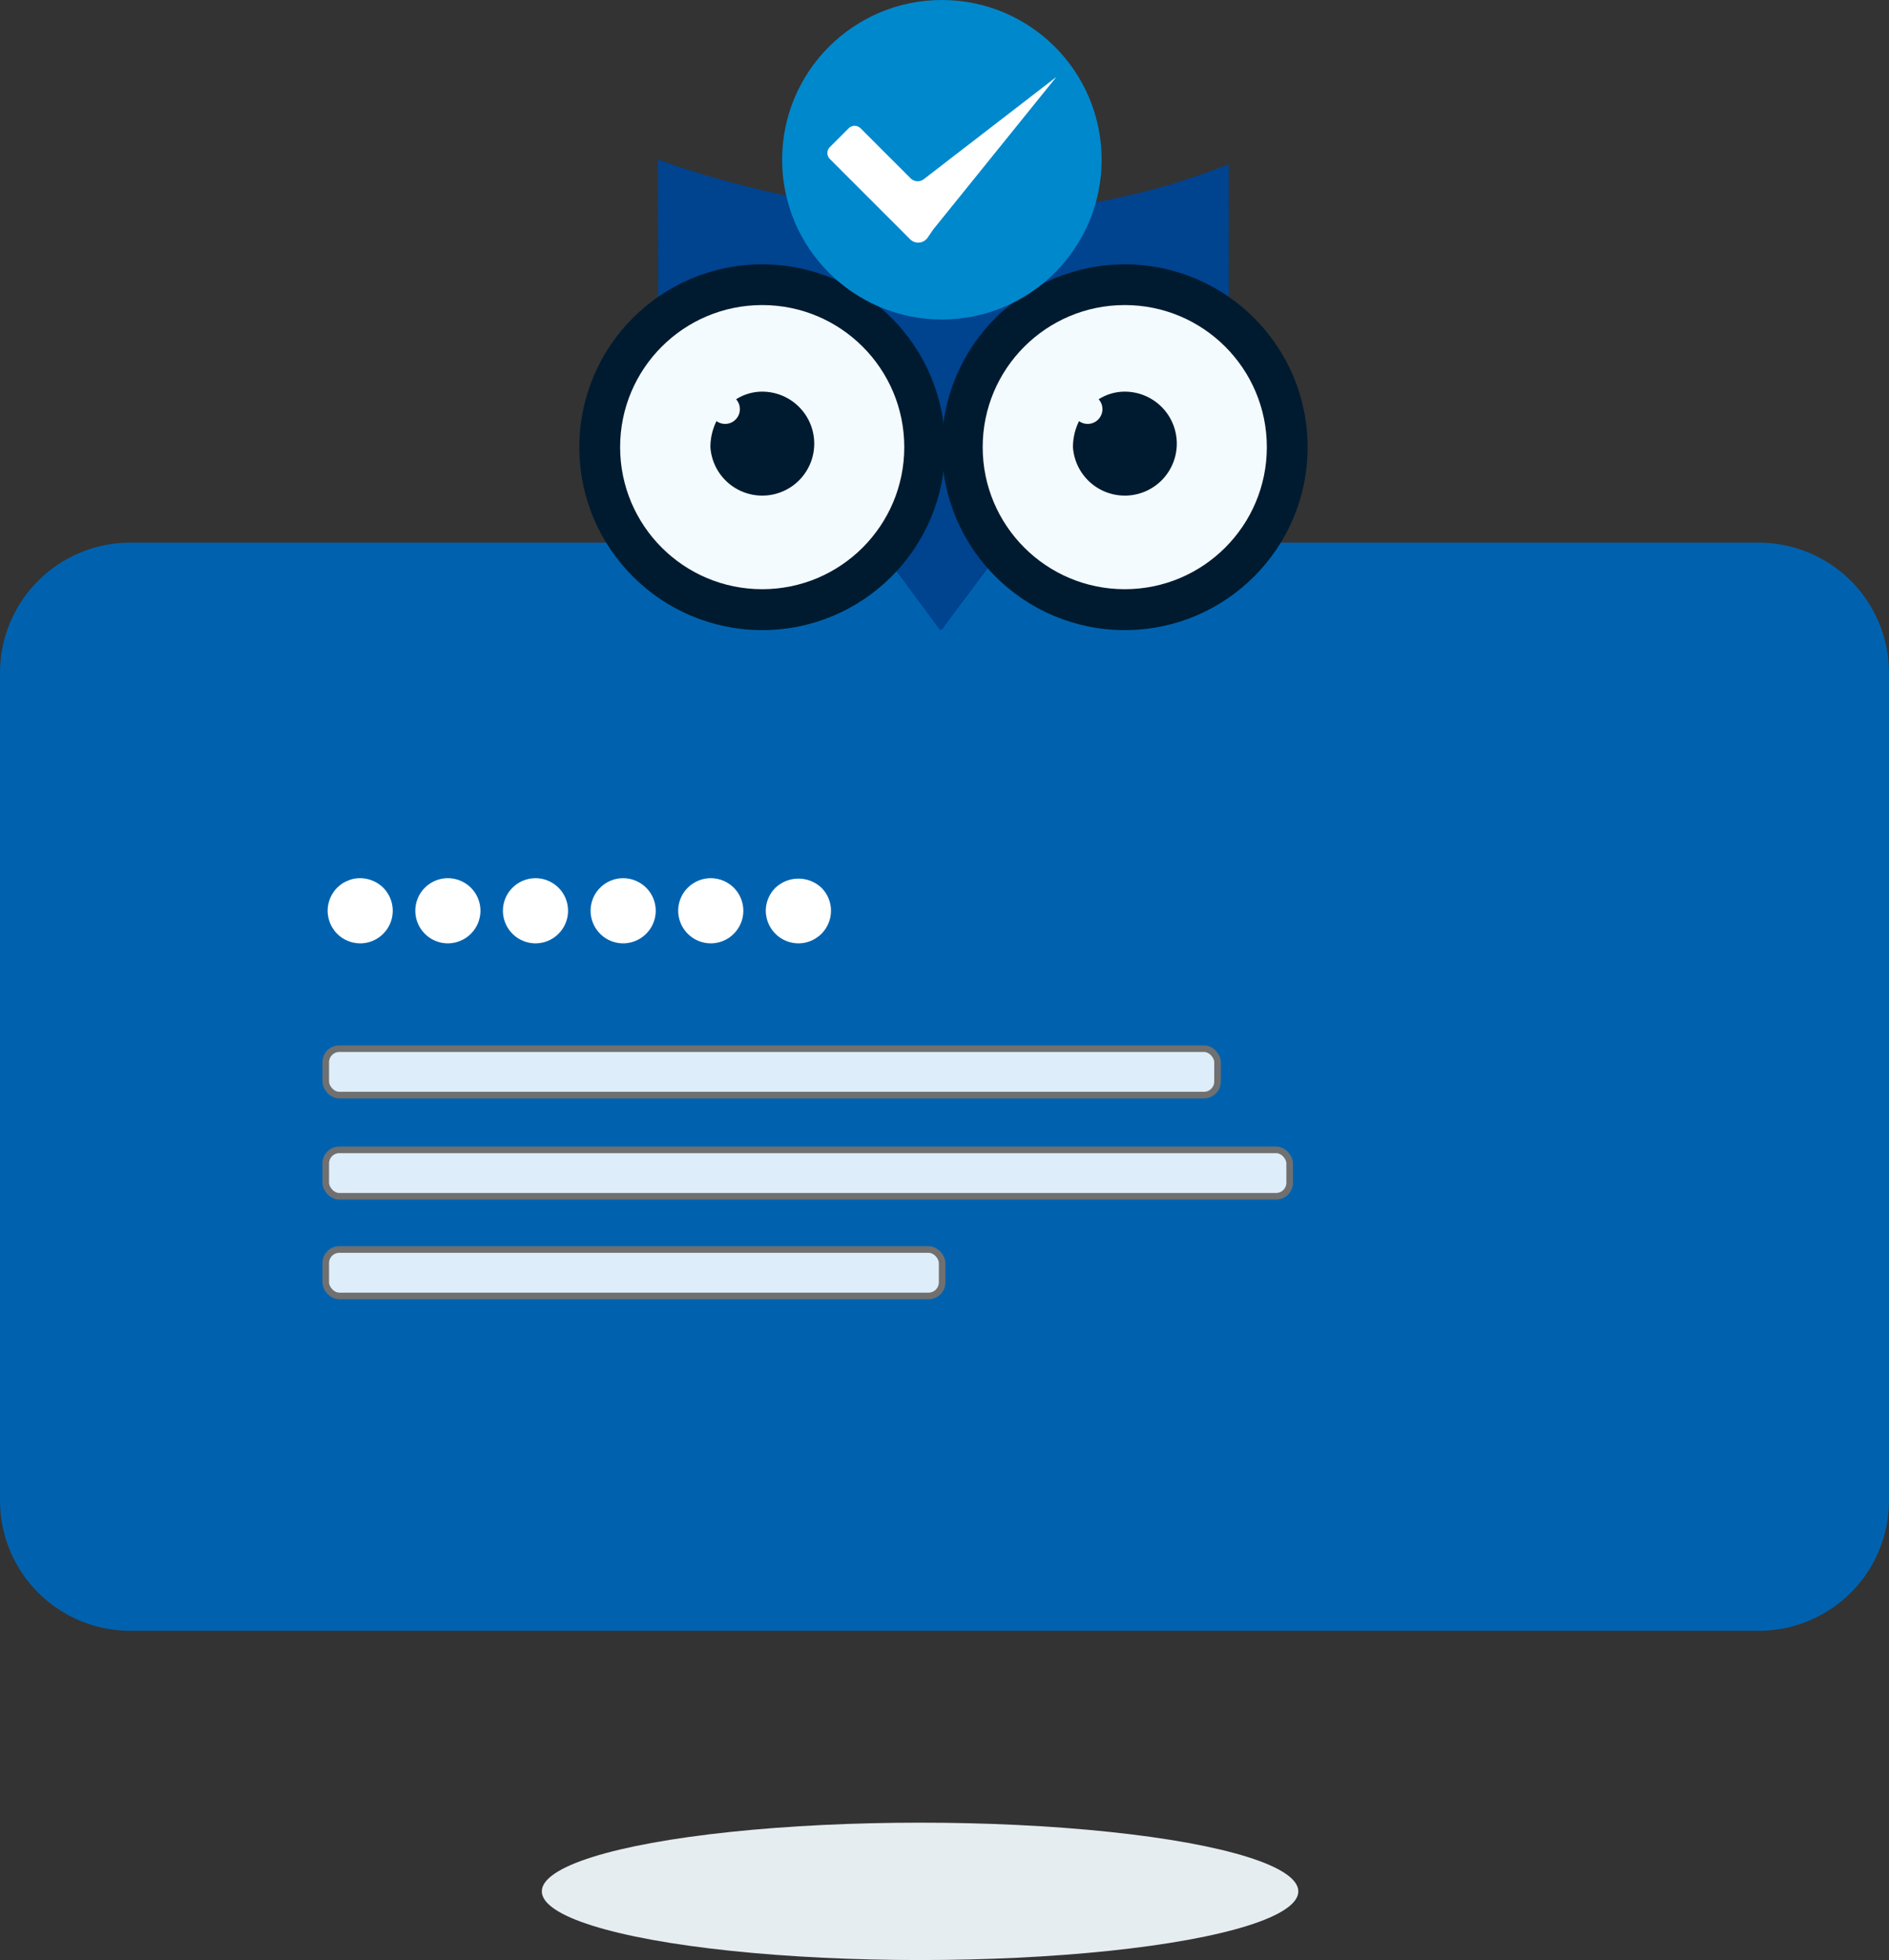 <svg id="flashcard2" xmlns="http://www.w3.org/2000/svg" xmlns:xlink="http://www.w3.org/1999/xlink" width="297.403" height="308.592" viewBox="0 0 297.403 308.592">
  <rect x="0" y="0" width="297.403" height="308.592" fill="#333333" stroke="none"/>
  <defs>
    <linearGradient id="linear-gradient" x1="-152.011" y1="-39.659" x2="-151.962" y2="-39.659" gradientUnits="objectBoundingBox">
      <stop offset="0" stop-color="#e1edf1"/>
      <stop offset="0.885" stop-color="#f4fbfe"/>
    </linearGradient>
    <linearGradient id="linear-gradient-2" x1="-153.304" y1="-39.659" x2="-153.255" y2="-39.659" xlink:href="#linear-gradient"/>
  </defs>
  <g id="Layer_30" data-name="Layer 30" transform="translate(-85.556 -107.784)">
    <g id="Group_6778" data-name="Group 6778" transform="translate(74.94 141.79)">
      <g id="Group_6777" data-name="Group 6777" transform="translate(10.616)">
        <path id="Path_3584" data-name="Path 3584" d="M359.045,193.224H283.766a53.106,53.106,0,0,0-106.159,0H102.65a20.506,20.506,0,0,0-20.5,20.506V344.036a20.505,20.505,0,0,0,20.5,20.5H359.045a20.5,20.5,0,0,0,20.5-20.5V213.729A20.5,20.5,0,0,0,359.045,193.224Z" transform="translate(-82.146 -141.79)" fill="#0062af"/>
        <g id="Group_5911" data-name="Group 5911" transform="translate(91.208 -34.006)">
          <g id="Component_172_1" data-name="Component 172 1">
            <g id="Group_6648" data-name="Group 6648">
              <path id="Path_3459" data-name="Path 3459" d="M256.764,159.943l-.02,60.325H166.98l-.056-61.014C194.751,169.04,226.759,171.934,256.764,159.943Z" transform="translate(-154.519 -134.103)" fill="#00438f"/>
              <path id="Path_3460" data-name="Path 3460" d="M197.982,188.656l-8.77-11.734a.78.78,0,0,0-.661-.529l-8.473,11.463a2.646,2.646,0,0,0,0,3.135l8.473,11.465a.8.8,0,0,0,.661-.54l8.77-11.734A1.881,1.881,0,0,0,197.982,188.656Z" transform="translate(-131.777 -103.267)" fill="#00438f"/>
              <circle id="Ellipse_116" data-name="Ellipse 116" cx="28.792" cy="28.792" r="28.792" transform="translate(0 41.622)" fill="#001b30"/>
              <circle id="Ellipse_117" data-name="Ellipse 117" cx="22.368" cy="22.368" r="22.368" transform="translate(6.424 48.029)" fill="url(#linear-gradient)"/>
              <path id="Path_3461" data-name="Path 3461" d="M178.019,172.3a7.686,7.686,0,0,0-4.109,1.2,2.323,2.323,0,0,1-3.087,3.437,9.227,9.227,0,0,0-.957,4.112,8.183,8.183,0,1,0,8.157-8.747Z" transform="translate(-149.228 -110.638)" fill="#001b30"/>
              <circle id="Ellipse_118" data-name="Ellipse 118" cx="28.792" cy="28.792" r="28.792" transform="translate(57.081 41.622)" fill="#001b30"/>
              <circle id="Ellipse_119" data-name="Ellipse 119" cx="22.368" cy="22.368" r="22.368" transform="translate(63.505 48.029)" fill="url(#linear-gradient-2)"/>
              <path id="Path_3462" data-name="Path 3462" d="M198.411,172.3a7.686,7.686,0,0,0-4.109,1.2,2.323,2.323,0,0,1-3.087,3.437,9.228,9.228,0,0,0-.957,4.112,8.183,8.183,0,1,0,8.157-8.747Z" transform="translate(-112.539 -110.638)" fill="#001b30"/>
              <g id="Group_6647" data-name="Group 6647" transform="translate(31.929)">
                <circle id="Ellipse_120" data-name="Ellipse 120" cx="25.152" cy="25.152" r="25.152" fill="#0088cd"/>
                <path id="Path_3463" data-name="Path 3463" d="M189.538,170.551l-7.871-7.871a1.322,1.322,0,0,0-1.87,0l0,0-2.962,2.962a1.323,1.323,0,0,0,0,1.873h0l11.278,11.278,1.355,1.358a1.8,1.8,0,0,0,2.553,0,2.267,2.267,0,0,0,.21-.252l.882-1.29L212.494,154.6l-20.747,16A1.6,1.6,0,0,1,189.538,170.551Z" transform="translate(-169.319 -142.484)" fill="#fff"/>
              </g>
            </g>
          </g>
        </g>
        <g id="Group_6775" data-name="Group 6775" transform="translate(51.584 104.254)" style="isolation: isolate">
          <g id="Group_6772" data-name="Group 6772">
            <path id="Path_3585" data-name="Path 3585" d="M122.286,222.816a5.151,5.151,0,0,1-3.623-1.5,3.987,3.987,0,0,1-.631-.785,4.084,4.084,0,0,1-.479-.888,6.028,6.028,0,0,1-.29-.958,4.811,4.811,0,0,1-.1-.991,4.872,4.872,0,0,1,.1-1.008,5.965,5.965,0,0,1,.29-.956,4.468,4.468,0,0,1,.479-.89,4.577,4.577,0,0,1,.631-.785,7.083,7.083,0,0,1,.769-.633,5,5,0,0,1,.89-.46,4.826,4.826,0,0,1,.956-.308,5.223,5.223,0,0,1,4.63,1.4,5.425,5.425,0,0,1,.632.785,4.473,4.473,0,0,1,.48.89,4.867,4.867,0,0,1,.29.956,4.975,4.975,0,0,1,.1,1.008,5.135,5.135,0,0,1-5.127,5.127Z" transform="translate(-117.161 -212.557)" fill="#fff"/>
          </g>
          <g id="Group_6773" data-name="Group 6773" transform="translate(13.805 0.006)">
            <path id="Path_3586" data-name="Path 3586" d="M167.919,217.688a5.131,5.131,0,0,1,5.125-5.127h0a5.122,5.122,0,0,1,5.127,5.127h0a5.131,5.131,0,0,1-5.127,5.127h0A5.141,5.141,0,0,1,167.919,217.688Zm-13.791,0a5.121,5.121,0,0,1,5.127-5.127h0a5.132,5.132,0,0,1,5.125,5.127h0a5.142,5.142,0,0,1-5.125,5.127h0A5.13,5.13,0,0,1,154.128,217.688Zm-13.805,0a5.131,5.131,0,0,1,5.125-5.127h0a5.121,5.121,0,0,1,5.127,5.127h0a5.13,5.13,0,0,1-5.127,5.127h0A5.141,5.141,0,0,1,140.323,217.688Zm-13.791,0a5.121,5.121,0,0,1,5.127-5.127h0a5.131,5.131,0,0,1,5.125,5.127h0a5.141,5.141,0,0,1-5.125,5.127h0A5.13,5.13,0,0,1,126.532,217.688Z" transform="translate(-126.532 -212.561)" fill="#fff"/>
          </g>
          <g id="Group_6774" data-name="Group 6774" transform="translate(68.98 0.069)">
            <path id="Path_3587" data-name="Path 3587" d="M169.127,222.794a5.142,5.142,0,0,1-3.621-1.5,5.2,5.2,0,0,1-1.522-3.623,5.139,5.139,0,0,1,1.522-3.623,5.273,5.273,0,0,1,7.244,0,5.121,5.121,0,0,1,1.5,3.623,5.175,5.175,0,0,1-1.5,3.623,4.7,4.7,0,0,1-.787.632,4.958,4.958,0,0,1-.887.479,6.048,6.048,0,0,1-.959.29A4.787,4.787,0,0,1,169.127,222.794Z" transform="translate(-163.984 -212.604)" fill="#fff"/>
          </g>
        </g>
        <g id="Group_6776" data-name="Group 6776" transform="translate(51.286 131.099)">
          <rect id="Rectangle_1673" data-name="Rectangle 1673" width="140.401" height="7.309" rx="2.139" fill="#deedfa" stroke="#707070" stroke-width="1.04"/>
          <rect id="Rectangle_1674" data-name="Rectangle 1674" width="97.042" height="7.309" rx="2.139" transform="translate(0 31.621)" fill="#deedfa" stroke="#707070" stroke-width="1.04"/>
          <rect id="Rectangle_1675" data-name="Rectangle 1675" width="151.757" height="7.309" rx="2.139" transform="translate(0 15.93)" fill="#deedfa" stroke="#707070" stroke-width="1.04"/>
        </g>
      </g>
    </g>
  </g>
  <ellipse id="Ellipse_148" data-name="Ellipse 148" cx="59.552" cy="10.814" rx="59.552" ry="10.814" transform="translate(85.304 286.964)" fill="#e6edf1"/>
</svg>
